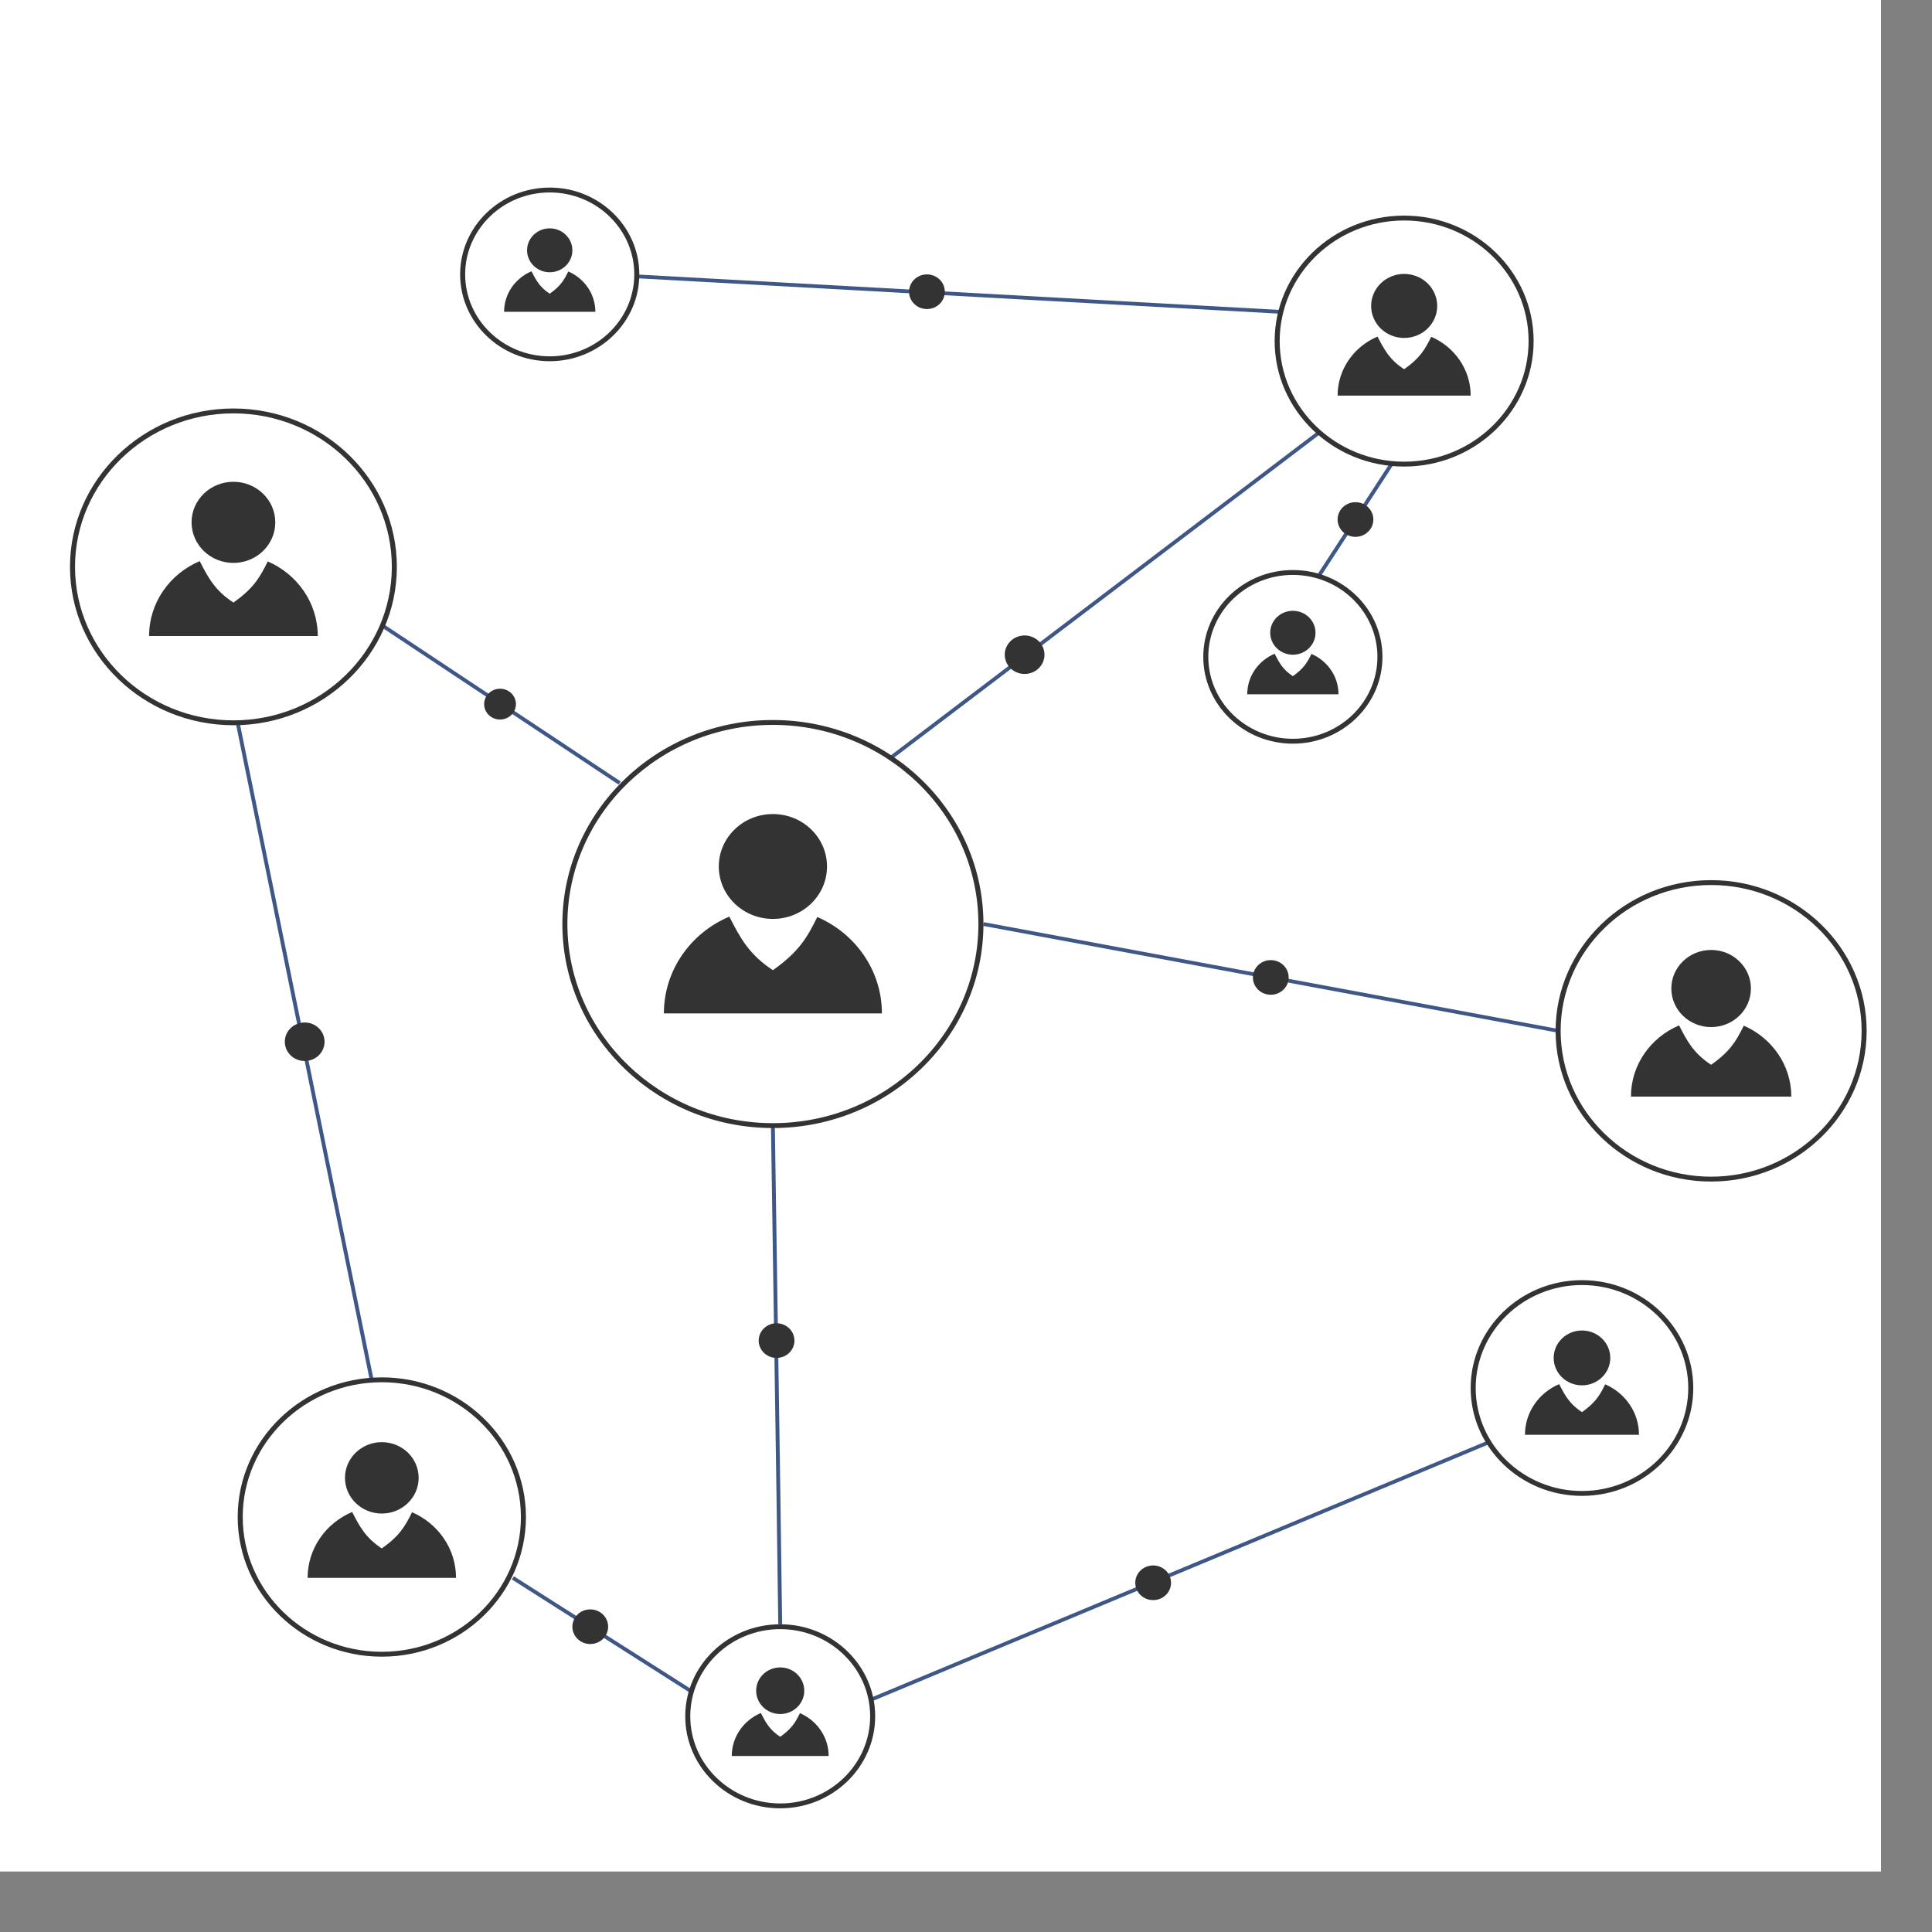 <svg id="ewkHI4Tzc3t1" xmlns="http://www.w3.org/2000/svg" xmlns:xlink="http://www.w3.org/1999/xlink" viewBox="0 0 2122 2122" shape-rendering="geometricPrecision" text-rendering="geometricPrecision" project-id="34754e13b2f1447fbe8108eb89b0b00b" export-id="692b4fb3bb1e47ddb3f62a772792e978" cached="false" width="2122" height="2122"><rect x="0" y="0" width="2122" height="2122" fill="#808080" stroke="none"/><defs><rect id="ewkHI4Tzc3t2" width="2121.32" height="2121.32" rx="0" ry="0"/></defs><g transform="matrix(1 0 0 0.969-55.312 0)"><g><use width="2121.32" height="2121.32" xlink:href="#ewkHI4Tzc3t2" fill="#fff"/><g clip-path="url(#ewkHI4Tzc3t93)"><g><g><path d="M1034.527,858.274L1504.49,490.027" fill="none" stroke="#3f5787" stroke-width="4.244"/><path d="M1504.49,651.652l79.204-125.582" transform="translate(0 0)" fill="none" stroke="#3f5787" stroke-width="4.244"/><path d="M1135.465,1047.37l631.204,121.078" transform="translate(0 0)" fill="none" stroke="#3f5787" stroke-width="4.244"/><path d="M912.255,1841.081q0-17.198-8.029-565.235" fill="none" stroke="#3f5787" stroke-width="4.244"/><path d="M316.386,819.276l147.149,744.703" fill="none" stroke="#3f5787" stroke-width="4.244"/><path d="M618.652,1788.485l194.814,127.915" transform="translate(0 0)" fill="none" stroke="#3f5787" stroke-width="4.244"/><path d="M474.68,708.644L735.92,887.588" fill="none" stroke="#3f5787" stroke-width="4.244"/><path d="M754.732,313.258L1460.841,353.432" fill="none" stroke="#3f5787" stroke-width="4.244"/><path d="M1013.804,1925.791L1690.812,1634.65" fill="none" stroke="#3f5787" stroke-width="4.244"/></g><g><g><path d="M311.694,465.781h-.001c-97.615,0-176.746,79.133-176.746,176.747v.001c0,97.615,79.132,176.747,176.746,176.747h.001c97.615,0,176.746-79.133,176.746-176.747v-.001c.001-97.614-79.131-176.747-176.746-176.747Z" fill="#fff"/><path d="M311.696,822.039c-98.983,0-179.51-80.528-179.51-179.51s80.527-179.51,179.506-179.51h.004c98.98,0,179.506,80.528,179.506,179.51s-80.526,179.51-179.506,179.51Zm0-353.496c-95.937,0-173.986,78.049-173.986,173.986c0,95.935,78.048,173.986,173.982,173.986c95.938,0,173.986-78.051,173.986-173.986c0-95.937-78.049-173.986-173.982-173.986Z" fill="#333"/></g><g><path d="M357.671,592.069c0,25.393-20.584,45.977-45.977,45.977s-45.977-20.585-45.977-45.977s20.585-45.977,45.977-45.977s45.977,20.584,45.977,45.977Z" fill="#333"/><path d="M349.401,636.363c-8.887,18.638-15.846,30.648-37.707,46.627-20.108-13.557-27.668-28.023-37.022-46.958-32.716,14.292-55.604,46.896-55.604,84.881h185.251c0-37.714-22.574-70.101-54.918-84.55Z" fill="#333"/></g></g><g><g><path d="M904.224,818.892h-.002c-126.183,0-228.476,102.293-228.476,228.477v.001c0,126.184,102.292,228.476,228.476,228.476h.002c126.184,0,228.476-102.292,228.476-228.476v-.001c0-126.184-102.292-228.477-228.476-228.477Z" fill="#fff"/><path d="M904.225,1278.607c-127.505,0-231.239-103.733-231.239-231.237c0-127.506,103.731-231.241,231.236-231.241h.004c127.504,0,231.239,103.733,231.239,231.239s-103.736,231.239-231.24,231.239Zm0-456.953c-124.458,0-225.715,101.255-225.715,225.715s101.253,225.714,225.711,225.714c124.461,0,225.718-101.255,225.718-225.713c0-124.459-101.257-225.716-225.714-225.716Z" fill="#333"/></g><g><circle r="59.434" transform="translate(904.223 982.141)" fill="#333"/><path d="M952.967,1039.399c-11.489,24.093-20.483,39.618-48.744,60.274-25.993-17.525-35.765-36.225-47.857-60.701-42.292,18.475-71.877,60.62-71.877,109.722h239.469c0-48.751-29.182-90.617-70.991-109.295Z" fill="#333"/></g></g><g><g><path d="M1475.322,648.89h-.001c-52.819,0-95.637,42.819-95.637,95.638v.001c0,52.819,42.818,95.638,95.637,95.638h.001c52.819,0,95.637-42.819,95.637-95.638v-.001c0-52.819-42.818-95.638-95.637-95.638Z" fill="#fff"/><path d="M1475.321,842.927c-54.257,0-98.397-44.142-98.397-98.399c0-54.258,44.14-98.401,98.397-98.401s98.401,44.143,98.401,98.401c0,54.257-44.144,98.399-98.401,98.399Zm0-191.275c-51.211,0-92.873,41.664-92.873,92.876c0,51.211,41.662,92.875,92.873,92.875c51.212,0,92.877-41.664,92.877-92.875c0-51.212-41.666-92.876-92.877-92.876Z" fill="#333"/></g><g><path d="M1500.2,717.224c0,13.74-11.138,24.878-24.878,24.878s-24.878-11.138-24.878-24.878s11.138-24.878,24.878-24.878s24.878,11.138,24.878,24.878Z" fill="#333"/><path d="M1495.725,741.192c-4.809,10.085-8.574,16.584-20.404,25.23-10.88-7.336-14.971-15.163-20.033-25.409-17.703,7.733-30.087,25.376-30.087,45.929h100.239c.002-20.407-12.214-37.932-29.715-45.75Z" fill="#333"/></g></g><g><g><path d="M659.094,215.382v0c-52.819,0-95.638,42.818-95.638,95.638v0c0,52.819,42.818,95.638,95.637,95.638h.001c52.819,0,95.638-42.818,95.638-95.638v0c-.001-52.82-42.819-95.638-95.638-95.638Z" fill="#fff"/><path d="M659.096,409.419c-54.257,0-98.401-44.142-98.401-98.4s44.14-98.401,98.398-98.401h.004c54.257,0,98.398,44.143,98.398,98.401-.002,54.258-44.142,98.4-98.399,98.4Zm0-191.276c-51.212,0-92.877,41.664-92.877,92.876c0,51.211,41.663,92.876,92.873,92.876c51.211,0,92.877-41.664,92.877-92.876s-41.663-92.876-92.873-92.876Z" fill="#333"/></g><g><path d="M683.972,283.716c0,13.74-11.138,24.878-24.878,24.878s-24.878-11.138-24.878-24.878c0-13.739,11.138-24.878,24.878-24.878c13.739,0,24.878,11.138,24.878,24.878Z" fill="#333"/><path d="M679.497,307.683c-4.809,10.085-8.574,16.584-20.404,25.23-10.88-7.336-14.971-15.164-20.033-25.409-17.703,7.733-30.087,25.375-30.087,45.928h100.239c.001-20.406-12.214-37.931-29.715-45.749Z" fill="#333"/></g></g><g><g><path d="M1597.538,247.149h-.002c-77.021,0-139.459,62.439-139.459,139.46v.001c0,77.021,62.438,139.46,139.459,139.46h.002c77.021,0,139.459-62.439,139.459-139.46v-.001c.001-77.021-62.438-139.46-139.459-139.46Z" fill="#fff"/><path d="M1597.538,528.832c-78.423,0-142.221-63.8-142.221-142.221c0-78.422,63.799-142.223,142.221-142.223s142.221,63.801,142.221,142.222c.001,78.421-63.798,142.222-142.221,142.222Zm0-278.921c-75.376,0-136.697,61.323-136.697,136.698s61.321,136.698,136.697,136.698s136.697-61.322,136.697-136.697c0-75.376-61.32-136.699-136.697-136.699Z" fill="#333"/></g><g><ellipse rx="36.277" ry="36.278" transform="matrix(.924-.383 0.383 0.924 1597.578 346.775)" fill="#333"/><path d="M1627.291,381.745c-7.013,14.706-12.503,24.182-29.753,36.79-15.866-10.697-21.83-22.112-29.212-37.051-25.814,11.277-43.873,37.002-43.873,66.973h146.169c0-29.757-17.811-55.311-43.331-66.712Z" fill="#333"/></g></g><g><g><path d="M912.255,1843.842v0c-56.085,0-101.55,45.465-101.55,101.549v.001c0,56.084,45.466,101.549,101.549,101.549h.001c56.084,0,101.549-45.465,101.549-101.549v-.001c.001-56.083-45.465-101.549-101.549-101.549Z" fill="#fff"/><path d="M912.255,2049.704c-57.519,0-104.314-46.794-104.314-104.311c0-57.518,46.794-104.312,104.314-104.312c57.516,0,104.31,46.794,104.31,104.312c0,57.516-46.794,104.311-104.31,104.311Zm0-203.1c-54.473,0-98.789,44.316-98.789,98.788c0,54.471,44.316,98.787,98.789,98.787c54.469,0,98.786-44.316,98.786-98.787s-44.316-98.788-98.786-98.788Z" fill="#333"/></g><g><path d="M938.671,1916.4c0,14.589-11.826,26.416-26.416,26.416-14.589,0-26.416-11.827-26.416-26.416s11.827-26.416,26.416-26.416c14.59,0,26.416,11.827,26.416,26.416Z" fill="#333"/><path d="M933.92,1941.849c-5.107,10.708-9.104,17.608-21.665,26.79-11.553-7.79-15.897-16.101-21.271-26.98-18.797,8.211-31.947,26.944-31.947,48.768h106.436c0-21.668-12.97-40.276-31.553-48.578Z" fill="#333"/></g></g><g><g><path d="M1792.866,1453.8h-.001c-65.991,0-119.487,53.497-119.487,119.488v.001c0,65.991,53.496,119.487,119.487,119.487h.001c65.991,0,119.487-53.496,119.487-119.487v-.001c0-65.991-53.497-119.488-119.487-119.488Z" fill="#fff"/><path d="M1792.866,1695.537c-67.41,0-122.25-54.842-122.25-122.25s54.84-122.25,122.25-122.25c67.409,0,122.249,54.842,122.249,122.25s-54.839,122.25-122.249,122.25Zm0-238.975c-64.364,0-116.726,52.362-116.726,116.726s52.362,116.726,116.726,116.726c64.363,0,116.725-52.362,116.725-116.726s-52.362-116.726-116.725-116.726Z" fill="#333"/></g><g><path d="M1823.947,1539.175c0,17.167-13.916,31.083-31.083,31.083-17.166,0-31.082-13.916-31.082-31.083c0-17.166,13.916-31.082,31.082-31.082c17.167,0,31.083,13.916,31.083,31.082Z" fill="#333"/><path d="M1818.357,1569.119c-6.008,12.601-10.712,20.72-25.492,31.522-13.593-9.165-18.704-18.945-25.028-31.745-22.117,9.662-37.59,31.703-37.59,57.382h125.237c0-25.496-15.261-47.39-37.127-57.159Z" fill="#333"/></g></g><g><g><path d="M1934.724,1000.393h-.002c-92.813,0-168.053,75.241-168.053,168.053v.001c0,92.813,75.24,168.053,168.053,168.053h.002c92.813,0,168.053-75.241,168.053-168.053v-.001c0-92.812-75.24-168.053-168.053-168.053Z" fill="#fff"/><path d="M1934.724,1339.263c-94.19,0-170.817-76.628-170.817-170.816c0-94.19,76.627-170.817,170.814-170.817h.003c94.187,0,170.814,76.628,170.814,170.817s-76.628,170.816-170.814,170.816Zm0-336.108c-91.143,0-165.293,74.15-165.293,165.293c0,91.142,74.15,165.291,165.29,165.291c91.143,0,165.293-74.15,165.293-165.291c0-91.144-74.15-165.293-165.29-165.293Z" fill="#333"/></g><g><path d="M1978.438,1120.47c0,24.143-19.572,43.715-43.715,43.715s-43.715-19.572-43.715-43.715s19.572-43.716,43.715-43.716s43.715,19.572,43.715,43.716Z" fill="#333"/><path d="M1970.576,1162.584c-8.451,17.722-15.067,29.141-35.853,44.334-19.118-12.891-26.307-26.645-35.201-44.648-31.107,13.589-52.869,44.589-52.869,80.705h176.139c0-35.857-21.463-66.652-52.216-80.391Z" fill="#333"/></g></g><g><g><path d="M474.679,1563.979v0c-85.898,0-155.531,69.634-155.531,155.53v.001c0,85.897,69.633,155.53,155.53,155.53h.001c85.897,0,155.53-69.633,155.53-155.53v-.001c0-85.896-69.633-155.53-155.53-155.53Z" fill="#fff"/><path d="M474.68,1877.804c-87.284,0-158.294-71.01-158.294-158.294c0-87.282,71.01-158.292,158.29-158.292h.004c87.281,0,158.29,71.01,158.29,158.292c0,87.284-71.009,158.294-158.29,158.294Zm0-311.062c-84.238,0-152.77,68.532-152.77,152.768c0,84.238,68.532,152.77,152.766,152.77c84.238,0,152.77-68.532,152.77-152.77c0-84.236-68.532-152.768-152.766-152.768Z" fill="#333"/></g><g><path d="M515.137,1675.108c0,22.344-18.114,40.458-40.458,40.458-22.345,0-40.458-18.114-40.458-40.458c0-22.345,18.114-40.458,40.458-40.458s40.458,18.113,40.458,40.458Z" fill="#333"/><path d="M507.86,1714.085c-7.821,16.401-13.943,26.969-33.181,41.03-17.694-11.93-24.347-24.66-32.578-41.321-28.789,12.576-48.929,41.266-48.929,74.691h163.013c0-33.186-19.864-61.685-48.325-74.4Z" fill="#333"/></g></g><g><path d="M216.061,1219.977c0,12.053-9.771,21.825-21.825,21.825-12.053,0-21.825-9.771-21.825-21.825s9.771-21.824,21.825-21.824s21.825,9.771,21.825,21.824Z" transform="translate(195.725-39.179)" fill="#333"/><path d="M1180.694,200.784c0-10.848-8.794-19.642-19.641-19.642-10.848,0-19.642,8.794-19.642,19.642c0,10.847,8.794,19.641,19.642,19.641c10.847,0,19.641-8.794,19.641-19.641Z" transform="translate(-87.641 129.878)" fill="#333"/><path d="M1857.247,645.999c0-10.847-8.794-19.642-19.642-19.642s-19.641,8.795-19.641,19.642c0,10.848,8.794,19.642,19.641,19.642c10.848,0,19.642-8.794,19.642-19.642Z" transform="translate(-293.513-57.138)" fill="#333"/><path d="M1475.322,927.532c0-10.848-8.794-19.641-19.641-19.641-10.848,0-19.642,8.794-19.642,19.641c0,10.848,8.794,19.642,19.642,19.642c10.847,0,19.641-8.794,19.641-19.642Z" transform="translate(-4.614 180.376)" fill="#333"/><path d="M1043.201,1556.072c0-10.848-8.794-19.642-19.642-19.642s-19.642,8.794-19.642,19.642s8.794,19.641,19.642,19.641s19.642-8.794,19.642-19.641Z" transform="translate(-115.319-36.538)" fill="#333"/><circle r="19.642" transform="translate(1321.868 1794.053)" fill="#333"/><path d="M593.621,1359.653c0,10.848-8.794,19.642-19.641,19.642-10.848,0-19.642-8.794-19.642-19.642s8.794-19.642,19.642-19.642c10.847,0,19.641,8.794,19.641,19.642Z" transform="translate(129.634 484.189)" fill="#333"/><path d="M663.458,744.208c0-9.642-7.816-17.459-17.46-17.459-9.643,0-17.459,7.817-17.459,17.459c0,9.643,7.816,17.46,17.459,17.46c9.644-.001,17.46-7.817,17.46-17.46Z" transform="translate(-41.466 53.908)" fill="#333"/><ellipse rx="21.825" ry="21.825" transform="matrix(.973-.23 0.23 0.973 1180.694 742.102)" fill="#333"/><path d="M2232.624,1745.942c0,9.643-7.816,17.46-17.459,17.46s-17.46-7.816-17.46-17.46c0-9.642,7.817-17.459,17.46-17.459c9.643.001,17.459,7.817,17.459,17.459Z" fill="#333"/><path d="M587.073,2243.536c0,10.848-8.794,19.642-19.641,19.642-10.848,0-19.642-8.794-19.642-19.642s8.794-19.642,19.642-19.642c10.847,0,19.641,8.794,19.641,19.642Z" fill="#333"/></g></g><clipPath id="ewkHI4Tzc3t93"><use width="2121.32" height="2121.32" xlink:href="#ewkHI4Tzc3t2"/></clipPath></g></g></g></svg>
